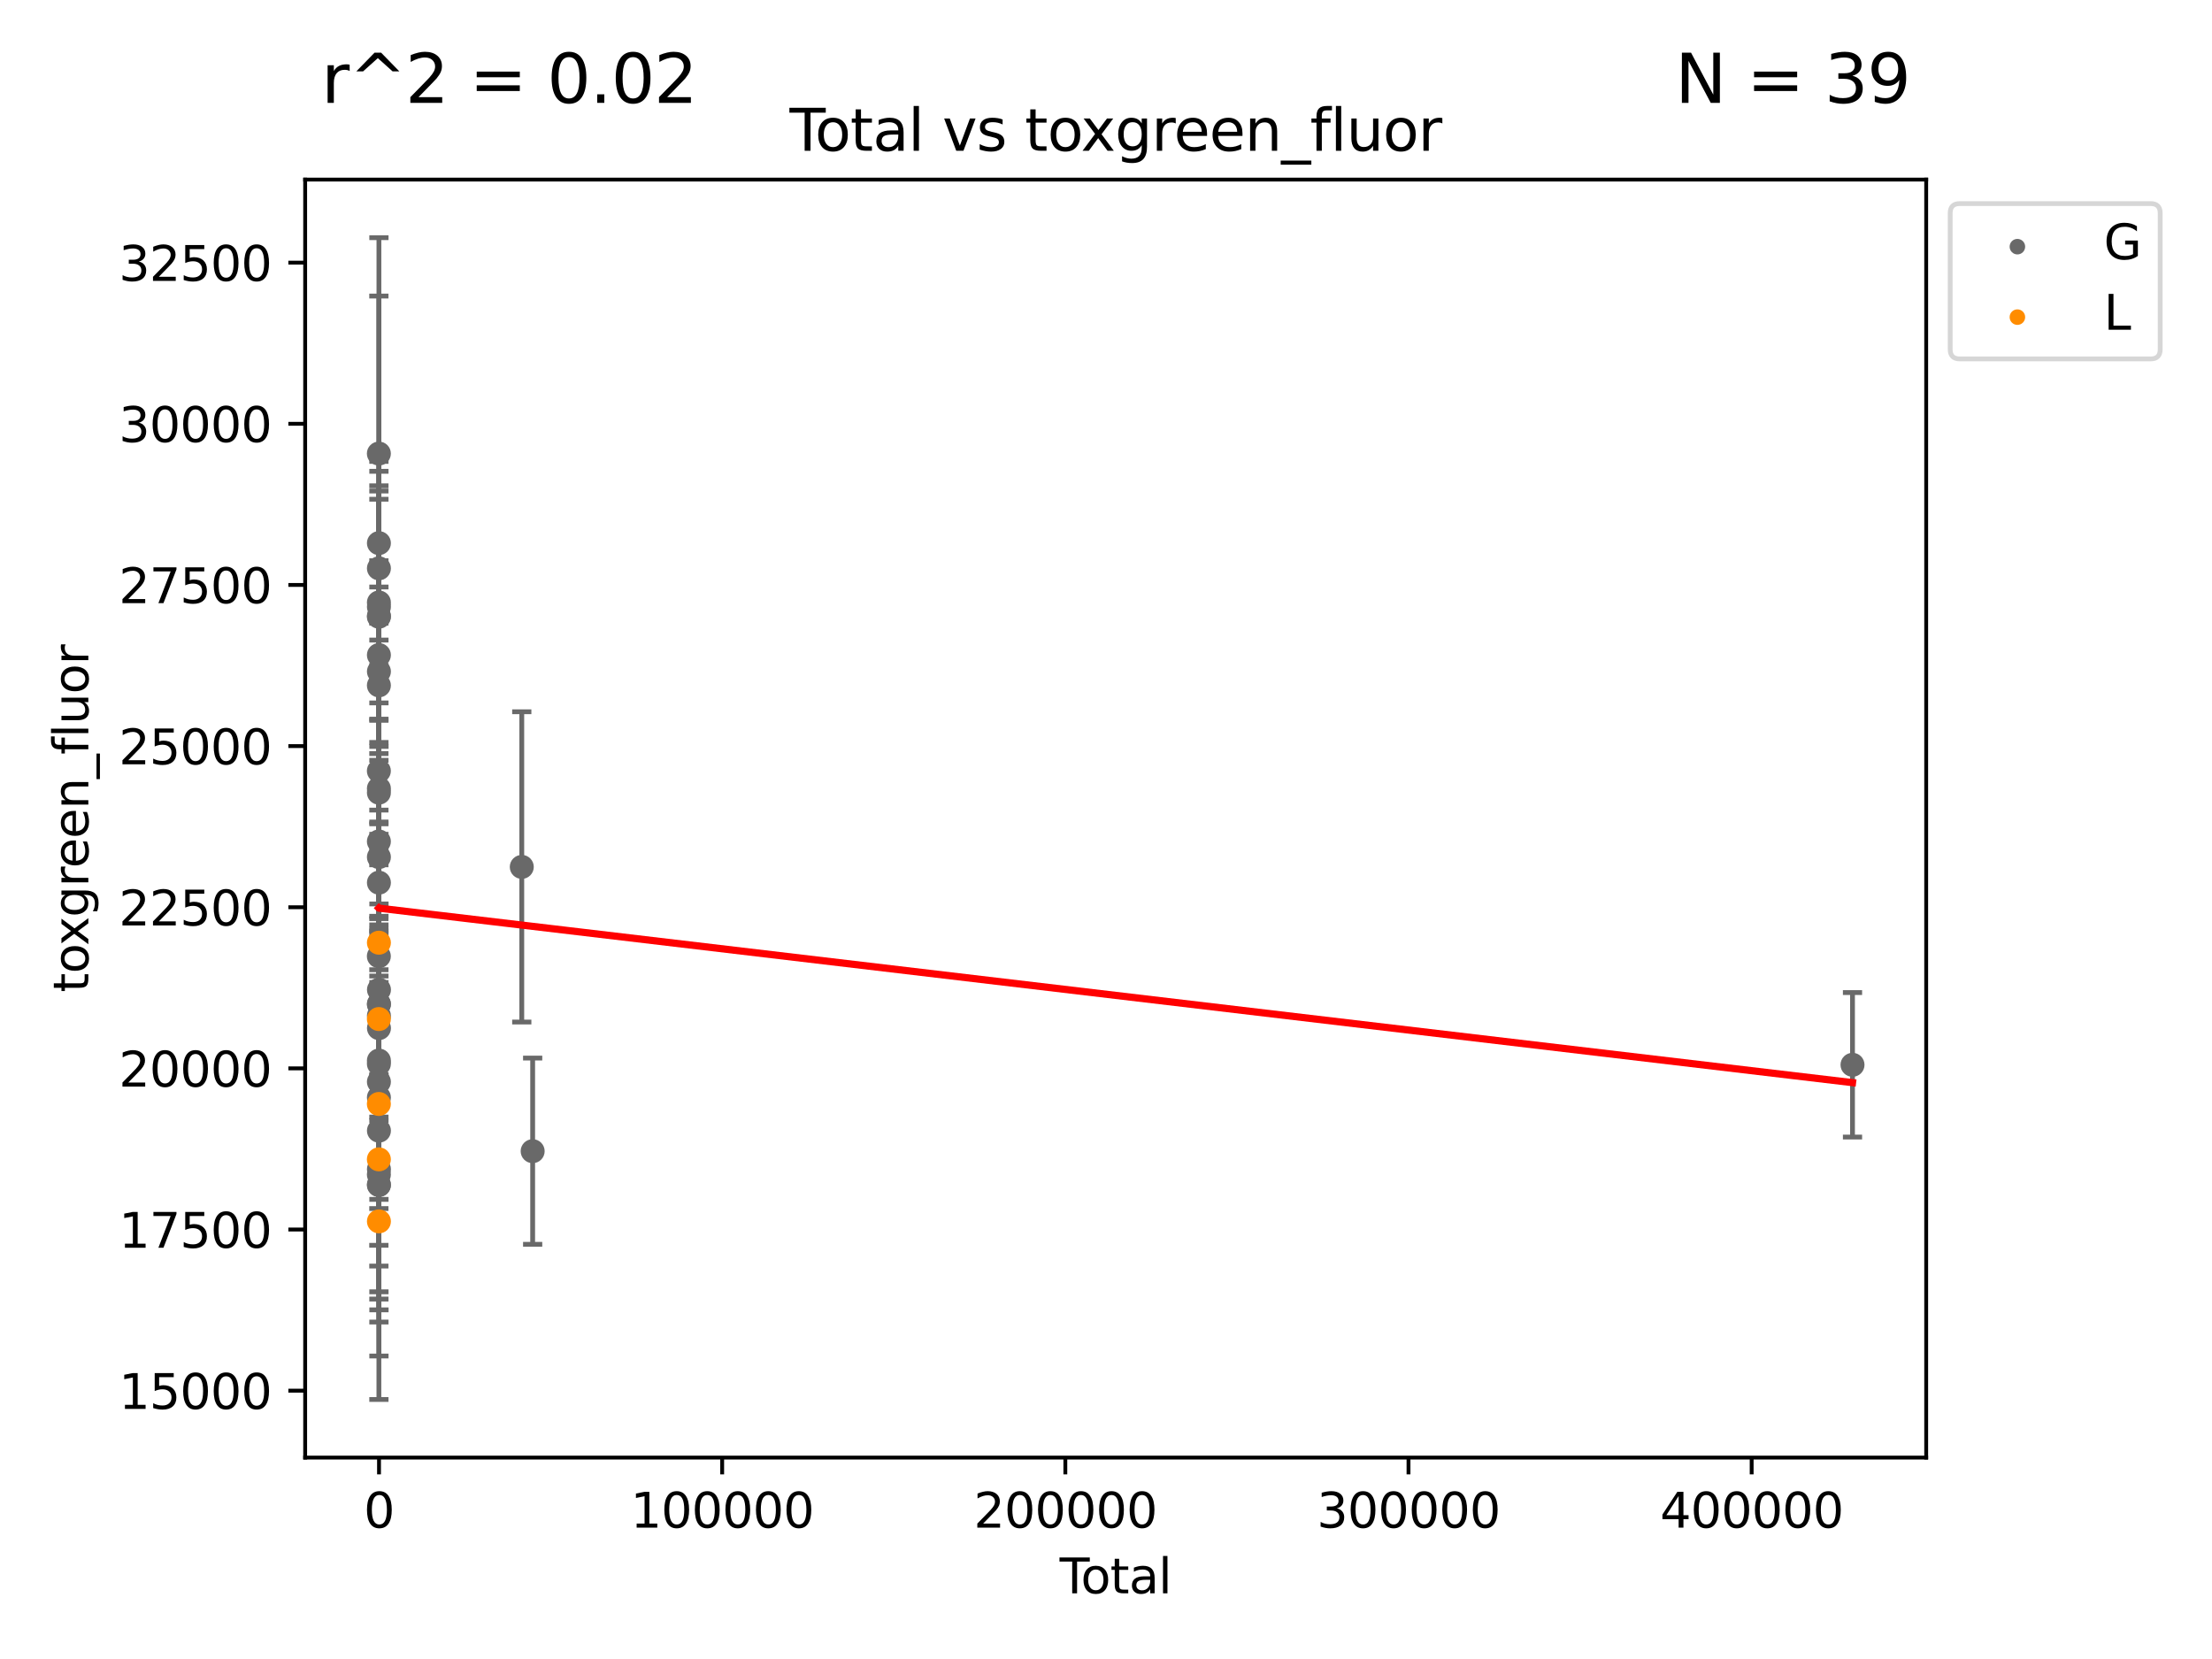 <?xml version="1.0" encoding="utf-8" standalone="no"?>
<!DOCTYPE svg PUBLIC "-//W3C//DTD SVG 1.1//EN"
  "http://www.w3.org/Graphics/SVG/1.1/DTD/svg11.dtd">
<svg xmlns:xlink="http://www.w3.org/1999/xlink" width="460.8pt" height="345.6pt" viewBox="0 0 460.8 345.6" xmlns="http://www.w3.org/2000/svg" version="1.1">
 <defs>
  <style type="text/css">*{stroke-linejoin: round; stroke-linecap: butt}</style>
 </defs>
 <g id="figure_1">
  <g id="patch_1">
   <path d="M 0 345.6 
L 460.8 345.6 
L 460.8 0 
L 0 0 
z
" style="fill: #ffffff"/>
  </g>
  <g id="axes_1">
   <g id="patch_2">
    <path d="M 63.571 303.64 
L 401.26 303.64 
L 401.26 37.411 
L 63.571 37.411 
z
" style="fill: #ffffff"/>
   </g>
   <g id="PathCollection_1">
    <defs>
     <path id="mfcdd3b5d86" d="M 0 1.118 
C 0.297 1.118 0.581 1 0.791 0.791 
C 1 0.581 1.118 0.297 1.118 0 
C 1.118 -0.297 1 -0.581 0.791 -0.791 
C 0.581 -1 0.297 -1.118 0 -1.118 
C -0.297 -1.118 -0.581 -1 -0.791 -0.791 
C -1 -0.581 -1.118 -0.297 -1.118 0 
C -1.118 0.297 -1 0.581 -0.791 0.791 
C -0.581 1 -0.297 1.118 0 1.118 
z
" style="stroke: #696969"/>
    </defs>
    <g clip-path="url(#pe39eeaa123)">
     <use xlink:href="#mfcdd3b5d86" x="78.921" y="199.197" style="fill: #696969; stroke: #696969"/>
     <use xlink:href="#mfcdd3b5d86" x="78.925" y="160.597" style="fill: #696969; stroke: #696969"/>
     <use xlink:href="#mfcdd3b5d86" x="78.925" y="94.486" style="fill: #696969; stroke: #696969"/>
     <use xlink:href="#mfcdd3b5d86" x="78.926" y="244.685" style="fill: #696969; stroke: #696969"/>
     <use xlink:href="#mfcdd3b5d86" x="78.929" y="175.288" style="fill: #696969; stroke: #696969"/>
     <use xlink:href="#mfcdd3b5d86" x="78.93" y="142.778" style="fill: #696969; stroke: #696969"/>
     <use xlink:href="#mfcdd3b5d86" x="78.93" y="221.619" style="fill: #696969; stroke: #696969"/>
     <use xlink:href="#mfcdd3b5d86" x="78.931" y="246.776" style="fill: #696969; stroke: #696969"/>
     <use xlink:href="#mfcdd3b5d86" x="78.931" y="165.127" style="fill: #696969; stroke: #696969"/>
     <use xlink:href="#mfcdd3b5d86" x="78.931" y="164.268" style="fill: #696969; stroke: #696969"/>
     <use xlink:href="#mfcdd3b5d86" x="78.931" y="220.932" style="fill: #696969; stroke: #696969"/>
     <use xlink:href="#mfcdd3b5d86" x="78.932" y="128.475" style="fill: #696969; stroke: #696969"/>
     <use xlink:href="#mfcdd3b5d86" x="78.933" y="136.457" style="fill: #696969; stroke: #696969"/>
     <use xlink:href="#mfcdd3b5d86" x="78.933" y="228.625" style="fill: #696969; stroke: #696969"/>
     <use xlink:href="#mfcdd3b5d86" x="78.933" y="178.546" style="fill: #696969; stroke: #696969"/>
     <use xlink:href="#mfcdd3b5d86" x="78.933" y="125.505" style="fill: #696969; stroke: #696969"/>
     <use xlink:href="#mfcdd3b5d86" x="78.933" y="225.362" style="fill: #696969; stroke: #696969"/>
     <use xlink:href="#mfcdd3b5d86" x="78.934" y="113.142" style="fill: #696969; stroke: #696969"/>
     <use xlink:href="#mfcdd3b5d86" x="78.934" y="209.179" style="fill: #696969; stroke: #696969"/>
     <use xlink:href="#mfcdd3b5d86" x="78.935" y="211.584" style="fill: #696969; stroke: #696969"/>
     <use xlink:href="#mfcdd3b5d86" x="78.935" y="209.183" style="fill: #696969; stroke: #696969"/>
     <use xlink:href="#mfcdd3b5d86" x="78.935" y="183.875" style="fill: #696969; stroke: #696969"/>
     <use xlink:href="#mfcdd3b5d86" x="78.936" y="118.395" style="fill: #696969; stroke: #696969"/>
     <use xlink:href="#mfcdd3b5d86" x="78.936" y="126.417" style="fill: #696969; stroke: #696969"/>
     <use xlink:href="#mfcdd3b5d86" x="78.937" y="139.884" style="fill: #696969; stroke: #696969"/>
     <use xlink:href="#mfcdd3b5d86" x="78.938" y="246.875" style="fill: #696969; stroke: #696969"/>
     <use xlink:href="#mfcdd3b5d86" x="78.939" y="235.542" style="fill: #696969; stroke: #696969"/>
     <use xlink:href="#mfcdd3b5d86" x="78.939" y="243.574" style="fill: #696969; stroke: #696969"/>
     <use xlink:href="#mfcdd3b5d86" x="78.94" y="128.324" style="fill: #696969; stroke: #696969"/>
     <use xlink:href="#mfcdd3b5d86" x="78.945" y="214.18" style="fill: #696969; stroke: #696969"/>
     <use xlink:href="#mfcdd3b5d86" x="78.946" y="206.174" style="fill: #696969; stroke: #696969"/>
     <use xlink:href="#mfcdd3b5d86" x="108.696" y="180.593" style="fill: #696969; stroke: #696969"/>
     <use xlink:href="#mfcdd3b5d86" x="110.962" y="239.811" style="fill: #696969; stroke: #696969"/>
     <use xlink:href="#mfcdd3b5d86" x="385.911" y="221.821" style="fill: #696969; stroke: #696969"/>
    </g>
   </g>
   <g id="PathCollection_2">
    <defs>
     <path id="mcb83f68e8f" d="M 0 1.118 
C 0.297 1.118 0.581 1 0.791 0.791 
C 1 0.581 1.118 0.297 1.118 0 
C 1.118 -0.297 1 -0.581 0.791 -0.791 
C 0.581 -1 0.297 -1.118 0 -1.118 
C -0.297 -1.118 -0.581 -1 -0.791 -0.791 
C -1 -0.581 -1.118 -0.297 -1.118 0 
C -1.118 0.297 -1 0.581 -0.791 0.791 
C -0.581 1 -0.297 1.118 0 1.118 
z
" style="stroke: #ff8c00"/>
    </defs>
    <g clip-path="url(#pe39eeaa123)">
     <use xlink:href="#mcb83f68e8f" x="78.923" y="229.978" style="fill: #ff8c00; stroke: #ff8c00"/>
     <use xlink:href="#mcb83f68e8f" x="78.925" y="241.516" style="fill: #ff8c00; stroke: #ff8c00"/>
     <use xlink:href="#mcb83f68e8f" x="78.925" y="212.289" style="fill: #ff8c00; stroke: #ff8c00"/>
     <use xlink:href="#mcb83f68e8f" x="78.933" y="196.381" style="fill: #ff8c00; stroke: #ff8c00"/>
     <use xlink:href="#mcb83f68e8f" x="78.936" y="254.435" style="fill: #ff8c00; stroke: #ff8c00"/>
    </g>
   </g>
   <g id="matplotlib.axis_1">
    <g id="xtick_1">
     <g id="line2d_1">
      <defs>
       <path id="mc8796517d4" d="M 0 0 
L 0 3.5 
" style="stroke: #000000; stroke-width: 0.8"/>
      </defs>
      <g>
       <use xlink:href="#mc8796517d4" x="78.955" y="303.64" style="stroke: #000000; stroke-width: 0.8"/>
      </g>
     </g>
     <g id="text_1">
      <!-- 0 -->
      <g transform="translate(75.774 318.238)scale(0.1 -0.1)">
       <defs>
        <path id="DejaVuSans-30" d="M 2034 4250 
Q 1547 4250 1301 3770 
Q 1056 3291 1056 2328 
Q 1056 1369 1301 889 
Q 1547 409 2034 409 
Q 2525 409 2770 889 
Q 3016 1369 3016 2328 
Q 3016 3291 2770 3770 
Q 2525 4250 2034 4250 
z
M 2034 4750 
Q 2819 4750 3233 4129 
Q 3647 3509 3647 2328 
Q 3647 1150 3233 529 
Q 2819 -91 2034 -91 
Q 1250 -91 836 529 
Q 422 1150 422 2328 
Q 422 3509 836 4129 
Q 1250 4750 2034 4750 
z
" transform="scale(0.016)"/>
       </defs>
       <use xlink:href="#DejaVuSans-30"/>
      </g>
     </g>
    </g>
    <g id="xtick_2">
     <g id="line2d_2">
      <g>
       <use xlink:href="#mc8796517d4" x="150.442" y="303.64" style="stroke: #000000; stroke-width: 0.8"/>
      </g>
     </g>
     <g id="text_2">
      <!-- 100000 -->
      <g transform="translate(131.355 318.238)scale(0.1 -0.1)">
       <defs>
        <path id="DejaVuSans-31" d="M 794 531 
L 1825 531 
L 1825 4091 
L 703 3866 
L 703 4441 
L 1819 4666 
L 2450 4666 
L 2450 531 
L 3481 531 
L 3481 0 
L 794 0 
L 794 531 
z
" transform="scale(0.016)"/>
       </defs>
       <use xlink:href="#DejaVuSans-31"/>
       <use xlink:href="#DejaVuSans-30" x="63.623"/>
       <use xlink:href="#DejaVuSans-30" x="127.246"/>
       <use xlink:href="#DejaVuSans-30" x="190.869"/>
       <use xlink:href="#DejaVuSans-30" x="254.492"/>
       <use xlink:href="#DejaVuSans-30" x="318.115"/>
      </g>
     </g>
    </g>
    <g id="xtick_3">
     <g id="line2d_3">
      <g>
       <use xlink:href="#mc8796517d4" x="221.929" y="303.64" style="stroke: #000000; stroke-width: 0.8"/>
      </g>
     </g>
     <g id="text_3">
      <!-- 200000 -->
      <g transform="translate(202.842 318.238)scale(0.1 -0.1)">
       <defs>
        <path id="DejaVuSans-32" d="M 1228 531 
L 3431 531 
L 3431 0 
L 469 0 
L 469 531 
Q 828 903 1448 1529 
Q 2069 2156 2228 2338 
Q 2531 2678 2651 2914 
Q 2772 3150 2772 3378 
Q 2772 3750 2511 3984 
Q 2250 4219 1831 4219 
Q 1534 4219 1204 4116 
Q 875 4013 500 3803 
L 500 4441 
Q 881 4594 1212 4672 
Q 1544 4750 1819 4750 
Q 2544 4750 2975 4387 
Q 3406 4025 3406 3419 
Q 3406 3131 3298 2873 
Q 3191 2616 2906 2266 
Q 2828 2175 2409 1742 
Q 1991 1309 1228 531 
z
" transform="scale(0.016)"/>
       </defs>
       <use xlink:href="#DejaVuSans-32"/>
       <use xlink:href="#DejaVuSans-30" x="63.623"/>
       <use xlink:href="#DejaVuSans-30" x="127.246"/>
       <use xlink:href="#DejaVuSans-30" x="190.869"/>
       <use xlink:href="#DejaVuSans-30" x="254.492"/>
       <use xlink:href="#DejaVuSans-30" x="318.115"/>
      </g>
     </g>
    </g>
    <g id="xtick_4">
     <g id="line2d_4">
      <g>
       <use xlink:href="#mc8796517d4" x="293.416" y="303.64" style="stroke: #000000; stroke-width: 0.8"/>
      </g>
     </g>
     <g id="text_4">
      <!-- 300000 -->
      <g transform="translate(274.329 318.238)scale(0.1 -0.1)">
       <defs>
        <path id="DejaVuSans-33" d="M 2597 2516 
Q 3050 2419 3304 2112 
Q 3559 1806 3559 1356 
Q 3559 666 3084 287 
Q 2609 -91 1734 -91 
Q 1441 -91 1130 -33 
Q 819 25 488 141 
L 488 750 
Q 750 597 1062 519 
Q 1375 441 1716 441 
Q 2309 441 2620 675 
Q 2931 909 2931 1356 
Q 2931 1769 2642 2001 
Q 2353 2234 1838 2234 
L 1294 2234 
L 1294 2753 
L 1863 2753 
Q 2328 2753 2575 2939 
Q 2822 3125 2822 3475 
Q 2822 3834 2567 4026 
Q 2313 4219 1838 4219 
Q 1578 4219 1281 4162 
Q 984 4106 628 3988 
L 628 4550 
Q 988 4650 1302 4700 
Q 1616 4750 1894 4750 
Q 2613 4750 3031 4423 
Q 3450 4097 3450 3541 
Q 3450 3153 3228 2886 
Q 3006 2619 2597 2516 
z
" transform="scale(0.016)"/>
       </defs>
       <use xlink:href="#DejaVuSans-33"/>
       <use xlink:href="#DejaVuSans-30" x="63.623"/>
       <use xlink:href="#DejaVuSans-30" x="127.246"/>
       <use xlink:href="#DejaVuSans-30" x="190.869"/>
       <use xlink:href="#DejaVuSans-30" x="254.492"/>
       <use xlink:href="#DejaVuSans-30" x="318.115"/>
      </g>
     </g>
    </g>
    <g id="xtick_5">
     <g id="line2d_5">
      <g>
       <use xlink:href="#mc8796517d4" x="364.903" y="303.64" style="stroke: #000000; stroke-width: 0.8"/>
      </g>
     </g>
     <g id="text_5">
      <!-- 400000 -->
      <g transform="translate(345.816 318.238)scale(0.1 -0.1)">
       <defs>
        <path id="DejaVuSans-34" d="M 2419 4116 
L 825 1625 
L 2419 1625 
L 2419 4116 
z
M 2253 4666 
L 3047 4666 
L 3047 1625 
L 3713 1625 
L 3713 1100 
L 3047 1100 
L 3047 0 
L 2419 0 
L 2419 1100 
L 313 1100 
L 313 1709 
L 2253 4666 
z
" transform="scale(0.016)"/>
       </defs>
       <use xlink:href="#DejaVuSans-34"/>
       <use xlink:href="#DejaVuSans-30" x="63.623"/>
       <use xlink:href="#DejaVuSans-30" x="127.246"/>
       <use xlink:href="#DejaVuSans-30" x="190.869"/>
       <use xlink:href="#DejaVuSans-30" x="254.492"/>
       <use xlink:href="#DejaVuSans-30" x="318.115"/>
      </g>
     </g>
    </g>
    <g id="text_6">
     <!-- Total -->
     <g transform="translate(220.739 331.917)scale(0.1 -0.1)">
      <defs>
       <path id="DejaVuSans-54" d="M -19 4666 
L 3928 4666 
L 3928 4134 
L 2272 4134 
L 2272 0 
L 1638 0 
L 1638 4134 
L -19 4134 
L -19 4666 
z
" transform="scale(0.016)"/>
       <path id="DejaVuSans-6f" d="M 1959 3097 
Q 1497 3097 1228 2736 
Q 959 2375 959 1747 
Q 959 1119 1226 758 
Q 1494 397 1959 397 
Q 2419 397 2687 759 
Q 2956 1122 2956 1747 
Q 2956 2369 2687 2733 
Q 2419 3097 1959 3097 
z
M 1959 3584 
Q 2709 3584 3137 3096 
Q 3566 2609 3566 1747 
Q 3566 888 3137 398 
Q 2709 -91 1959 -91 
Q 1206 -91 779 398 
Q 353 888 353 1747 
Q 353 2609 779 3096 
Q 1206 3584 1959 3584 
z
" transform="scale(0.016)"/>
       <path id="DejaVuSans-74" d="M 1172 4494 
L 1172 3500 
L 2356 3500 
L 2356 3053 
L 1172 3053 
L 1172 1153 
Q 1172 725 1289 603 
Q 1406 481 1766 481 
L 2356 481 
L 2356 0 
L 1766 0 
Q 1100 0 847 248 
Q 594 497 594 1153 
L 594 3053 
L 172 3053 
L 172 3500 
L 594 3500 
L 594 4494 
L 1172 4494 
z
" transform="scale(0.016)"/>
       <path id="DejaVuSans-61" d="M 2194 1759 
Q 1497 1759 1228 1600 
Q 959 1441 959 1056 
Q 959 750 1161 570 
Q 1363 391 1709 391 
Q 2188 391 2477 730 
Q 2766 1069 2766 1631 
L 2766 1759 
L 2194 1759 
z
M 3341 1997 
L 3341 0 
L 2766 0 
L 2766 531 
Q 2569 213 2275 61 
Q 1981 -91 1556 -91 
Q 1019 -91 701 211 
Q 384 513 384 1019 
Q 384 1609 779 1909 
Q 1175 2209 1959 2209 
L 2766 2209 
L 2766 2266 
Q 2766 2663 2505 2880 
Q 2244 3097 1772 3097 
Q 1472 3097 1187 3025 
Q 903 2953 641 2809 
L 641 3341 
Q 956 3463 1253 3523 
Q 1550 3584 1831 3584 
Q 2591 3584 2966 3190 
Q 3341 2797 3341 1997 
z
" transform="scale(0.016)"/>
       <path id="DejaVuSans-6c" d="M 603 4863 
L 1178 4863 
L 1178 0 
L 603 0 
L 603 4863 
z
" transform="scale(0.016)"/>
      </defs>
      <use xlink:href="#DejaVuSans-54"/>
      <use xlink:href="#DejaVuSans-6f" x="44.084"/>
      <use xlink:href="#DejaVuSans-74" x="105.266"/>
      <use xlink:href="#DejaVuSans-61" x="144.475"/>
      <use xlink:href="#DejaVuSans-6c" x="205.754"/>
     </g>
    </g>
   </g>
   <g id="matplotlib.axis_2">
    <g id="ytick_1">
     <g id="line2d_6">
      <defs>
       <path id="mfeb1ad73e1" d="M 0 0 
L -3.5 0 
" style="stroke: #000000; stroke-width: 0.8"/>
      </defs>
      <g>
       <use xlink:href="#mfeb1ad73e1" x="63.571" y="289.701" style="stroke: #000000; stroke-width: 0.8"/>
      </g>
     </g>
     <g id="text_7">
      <!-- 15000 -->
      <g transform="translate(24.759 293.5)scale(0.1 -0.1)">
       <defs>
        <path id="DejaVuSans-35" d="M 691 4666 
L 3169 4666 
L 3169 4134 
L 1269 4134 
L 1269 2991 
Q 1406 3038 1543 3061 
Q 1681 3084 1819 3084 
Q 2600 3084 3056 2656 
Q 3513 2228 3513 1497 
Q 3513 744 3044 326 
Q 2575 -91 1722 -91 
Q 1428 -91 1123 -41 
Q 819 9 494 109 
L 494 744 
Q 775 591 1075 516 
Q 1375 441 1709 441 
Q 2250 441 2565 725 
Q 2881 1009 2881 1497 
Q 2881 1984 2565 2268 
Q 2250 2553 1709 2553 
Q 1456 2553 1204 2497 
Q 953 2441 691 2322 
L 691 4666 
z
" transform="scale(0.016)"/>
       </defs>
       <use xlink:href="#DejaVuSans-31"/>
       <use xlink:href="#DejaVuSans-35" x="63.623"/>
       <use xlink:href="#DejaVuSans-30" x="127.246"/>
       <use xlink:href="#DejaVuSans-30" x="190.869"/>
       <use xlink:href="#DejaVuSans-30" x="254.492"/>
      </g>
     </g>
    </g>
    <g id="ytick_2">
     <g id="line2d_7">
      <g>
       <use xlink:href="#mfeb1ad73e1" x="63.571" y="256.131" style="stroke: #000000; stroke-width: 0.8"/>
      </g>
     </g>
     <g id="text_8">
      <!-- 17500 -->
      <g transform="translate(24.759 259.93)scale(0.1 -0.1)">
       <defs>
        <path id="DejaVuSans-37" d="M 525 4666 
L 3525 4666 
L 3525 4397 
L 1831 0 
L 1172 0 
L 2766 4134 
L 525 4134 
L 525 4666 
z
" transform="scale(0.016)"/>
       </defs>
       <use xlink:href="#DejaVuSans-31"/>
       <use xlink:href="#DejaVuSans-37" x="63.623"/>
       <use xlink:href="#DejaVuSans-35" x="127.246"/>
       <use xlink:href="#DejaVuSans-30" x="190.869"/>
       <use xlink:href="#DejaVuSans-30" x="254.492"/>
      </g>
     </g>
    </g>
    <g id="ytick_3">
     <g id="line2d_8">
      <g>
       <use xlink:href="#mfeb1ad73e1" x="63.571" y="222.561" style="stroke: #000000; stroke-width: 0.8"/>
      </g>
     </g>
     <g id="text_9">
      <!-- 20000 -->
      <g transform="translate(24.759 226.361)scale(0.1 -0.1)">
       <use xlink:href="#DejaVuSans-32"/>
       <use xlink:href="#DejaVuSans-30" x="63.623"/>
       <use xlink:href="#DejaVuSans-30" x="127.246"/>
       <use xlink:href="#DejaVuSans-30" x="190.869"/>
       <use xlink:href="#DejaVuSans-30" x="254.492"/>
      </g>
     </g>
    </g>
    <g id="ytick_4">
     <g id="line2d_9">
      <g>
       <use xlink:href="#mfeb1ad73e1" x="63.571" y="188.991" style="stroke: #000000; stroke-width: 0.8"/>
      </g>
     </g>
     <g id="text_10">
      <!-- 22500 -->
      <g transform="translate(24.759 192.791)scale(0.1 -0.1)">
       <use xlink:href="#DejaVuSans-32"/>
       <use xlink:href="#DejaVuSans-32" x="63.623"/>
       <use xlink:href="#DejaVuSans-35" x="127.246"/>
       <use xlink:href="#DejaVuSans-30" x="190.869"/>
       <use xlink:href="#DejaVuSans-30" x="254.492"/>
      </g>
     </g>
    </g>
    <g id="ytick_5">
     <g id="line2d_10">
      <g>
       <use xlink:href="#mfeb1ad73e1" x="63.571" y="155.422" style="stroke: #000000; stroke-width: 0.8"/>
      </g>
     </g>
     <g id="text_11">
      <!-- 25000 -->
      <g transform="translate(24.759 159.221)scale(0.1 -0.1)">
       <use xlink:href="#DejaVuSans-32"/>
       <use xlink:href="#DejaVuSans-35" x="63.623"/>
       <use xlink:href="#DejaVuSans-30" x="127.246"/>
       <use xlink:href="#DejaVuSans-30" x="190.869"/>
       <use xlink:href="#DejaVuSans-30" x="254.492"/>
      </g>
     </g>
    </g>
    <g id="ytick_6">
     <g id="line2d_11">
      <g>
       <use xlink:href="#mfeb1ad73e1" x="63.571" y="121.852" style="stroke: #000000; stroke-width: 0.8"/>
      </g>
     </g>
     <g id="text_12">
      <!-- 27500 -->
      <g transform="translate(24.759 125.651)scale(0.1 -0.1)">
       <use xlink:href="#DejaVuSans-32"/>
       <use xlink:href="#DejaVuSans-37" x="63.623"/>
       <use xlink:href="#DejaVuSans-35" x="127.246"/>
       <use xlink:href="#DejaVuSans-30" x="190.869"/>
       <use xlink:href="#DejaVuSans-30" x="254.492"/>
      </g>
     </g>
    </g>
    <g id="ytick_7">
     <g id="line2d_12">
      <g>
       <use xlink:href="#mfeb1ad73e1" x="63.571" y="88.282" style="stroke: #000000; stroke-width: 0.8"/>
      </g>
     </g>
     <g id="text_13">
      <!-- 30000 -->
      <g transform="translate(24.759 92.081)scale(0.1 -0.1)">
       <use xlink:href="#DejaVuSans-33"/>
       <use xlink:href="#DejaVuSans-30" x="63.623"/>
       <use xlink:href="#DejaVuSans-30" x="127.246"/>
       <use xlink:href="#DejaVuSans-30" x="190.869"/>
       <use xlink:href="#DejaVuSans-30" x="254.492"/>
      </g>
     </g>
    </g>
    <g id="ytick_8">
     <g id="line2d_13">
      <g>
       <use xlink:href="#mfeb1ad73e1" x="63.571" y="54.712" style="stroke: #000000; stroke-width: 0.8"/>
      </g>
     </g>
     <g id="text_14">
      <!-- 32500 -->
      <g transform="translate(24.759 58.511)scale(0.1 -0.1)">
       <use xlink:href="#DejaVuSans-33"/>
       <use xlink:href="#DejaVuSans-32" x="63.623"/>
       <use xlink:href="#DejaVuSans-35" x="127.246"/>
       <use xlink:href="#DejaVuSans-30" x="190.869"/>
       <use xlink:href="#DejaVuSans-30" x="254.492"/>
      </g>
     </g>
    </g>
    <g id="text_15">
     <!-- toxgreen_fluor -->
     <g transform="translate(18.401 206.72)rotate(-90)scale(0.1 -0.1)">
      <defs>
       <path id="DejaVuSans-78" d="M 3513 3500 
L 2247 1797 
L 3578 0 
L 2900 0 
L 1881 1375 
L 863 0 
L 184 0 
L 1544 1831 
L 300 3500 
L 978 3500 
L 1906 2253 
L 2834 3500 
L 3513 3500 
z
" transform="scale(0.016)"/>
       <path id="DejaVuSans-67" d="M 2906 1791 
Q 2906 2416 2648 2759 
Q 2391 3103 1925 3103 
Q 1463 3103 1205 2759 
Q 947 2416 947 1791 
Q 947 1169 1205 825 
Q 1463 481 1925 481 
Q 2391 481 2648 825 
Q 2906 1169 2906 1791 
z
M 3481 434 
Q 3481 -459 3084 -895 
Q 2688 -1331 1869 -1331 
Q 1566 -1331 1297 -1286 
Q 1028 -1241 775 -1147 
L 775 -588 
Q 1028 -725 1275 -790 
Q 1522 -856 1778 -856 
Q 2344 -856 2625 -561 
Q 2906 -266 2906 331 
L 2906 616 
Q 2728 306 2450 153 
Q 2172 0 1784 0 
Q 1141 0 747 490 
Q 353 981 353 1791 
Q 353 2603 747 3093 
Q 1141 3584 1784 3584 
Q 2172 3584 2450 3431 
Q 2728 3278 2906 2969 
L 2906 3500 
L 3481 3500 
L 3481 434 
z
" transform="scale(0.016)"/>
       <path id="DejaVuSans-72" d="M 2631 2963 
Q 2534 3019 2420 3045 
Q 2306 3072 2169 3072 
Q 1681 3072 1420 2755 
Q 1159 2438 1159 1844 
L 1159 0 
L 581 0 
L 581 3500 
L 1159 3500 
L 1159 2956 
Q 1341 3275 1631 3429 
Q 1922 3584 2338 3584 
Q 2397 3584 2469 3576 
Q 2541 3569 2628 3553 
L 2631 2963 
z
" transform="scale(0.016)"/>
       <path id="DejaVuSans-65" d="M 3597 1894 
L 3597 1613 
L 953 1613 
Q 991 1019 1311 708 
Q 1631 397 2203 397 
Q 2534 397 2845 478 
Q 3156 559 3463 722 
L 3463 178 
Q 3153 47 2828 -22 
Q 2503 -91 2169 -91 
Q 1331 -91 842 396 
Q 353 884 353 1716 
Q 353 2575 817 3079 
Q 1281 3584 2069 3584 
Q 2775 3584 3186 3129 
Q 3597 2675 3597 1894 
z
M 3022 2063 
Q 3016 2534 2758 2815 
Q 2500 3097 2075 3097 
Q 1594 3097 1305 2825 
Q 1016 2553 972 2059 
L 3022 2063 
z
" transform="scale(0.016)"/>
       <path id="DejaVuSans-6e" d="M 3513 2113 
L 3513 0 
L 2938 0 
L 2938 2094 
Q 2938 2591 2744 2837 
Q 2550 3084 2163 3084 
Q 1697 3084 1428 2787 
Q 1159 2491 1159 1978 
L 1159 0 
L 581 0 
L 581 3500 
L 1159 3500 
L 1159 2956 
Q 1366 3272 1645 3428 
Q 1925 3584 2291 3584 
Q 2894 3584 3203 3211 
Q 3513 2838 3513 2113 
z
" transform="scale(0.016)"/>
       <path id="DejaVuSans-5f" d="M 3263 -1063 
L 3263 -1509 
L -63 -1509 
L -63 -1063 
L 3263 -1063 
z
" transform="scale(0.016)"/>
       <path id="DejaVuSans-66" d="M 2375 4863 
L 2375 4384 
L 1825 4384 
Q 1516 4384 1395 4259 
Q 1275 4134 1275 3809 
L 1275 3500 
L 2222 3500 
L 2222 3053 
L 1275 3053 
L 1275 0 
L 697 0 
L 697 3053 
L 147 3053 
L 147 3500 
L 697 3500 
L 697 3744 
Q 697 4328 969 4595 
Q 1241 4863 1831 4863 
L 2375 4863 
z
" transform="scale(0.016)"/>
       <path id="DejaVuSans-75" d="M 544 1381 
L 544 3500 
L 1119 3500 
L 1119 1403 
Q 1119 906 1312 657 
Q 1506 409 1894 409 
Q 2359 409 2629 706 
Q 2900 1003 2900 1516 
L 2900 3500 
L 3475 3500 
L 3475 0 
L 2900 0 
L 2900 538 
Q 2691 219 2414 64 
Q 2138 -91 1772 -91 
Q 1169 -91 856 284 
Q 544 659 544 1381 
z
M 1991 3584 
L 1991 3584 
z
" transform="scale(0.016)"/>
      </defs>
      <use xlink:href="#DejaVuSans-74"/>
      <use xlink:href="#DejaVuSans-6f" x="39.209"/>
      <use xlink:href="#DejaVuSans-78" x="97.266"/>
      <use xlink:href="#DejaVuSans-67" x="156.445"/>
      <use xlink:href="#DejaVuSans-72" x="219.922"/>
      <use xlink:href="#DejaVuSans-65" x="258.785"/>
      <use xlink:href="#DejaVuSans-65" x="320.309"/>
      <use xlink:href="#DejaVuSans-6e" x="381.832"/>
      <use xlink:href="#DejaVuSans-5f" x="445.211"/>
      <use xlink:href="#DejaVuSans-66" x="495.211"/>
      <use xlink:href="#DejaVuSans-6c" x="530.416"/>
      <use xlink:href="#DejaVuSans-75" x="558.199"/>
      <use xlink:href="#DejaVuSans-6f" x="621.578"/>
      <use xlink:href="#DejaVuSans-72" x="682.76"/>
     </g>
    </g>
   </g>
   <g id="LineCollection_1">
    <path d="M 78.921 259.418 
L 78.921 138.976 
" clip-path="url(#pe39eeaa123)" style="fill: none; stroke: #696969"/>
    <path d="M 78.925 191.365 
L 78.925 129.829 
" clip-path="url(#pe39eeaa123)" style="fill: none; stroke: #696969"/>
    <path d="M 78.925 127.298 
L 78.925 61.674 
" clip-path="url(#pe39eeaa123)" style="fill: none; stroke: #696969"/>
    <path d="M 78.926 263.746 
L 78.926 225.624 
" clip-path="url(#pe39eeaa123)" style="fill: none; stroke: #696969"/>
    <path d="M 78.929 193.594 
L 78.929 156.983 
" clip-path="url(#pe39eeaa123)" style="fill: none; stroke: #696969"/>
    <path d="M 78.93 168.755 
L 78.93 116.801 
" clip-path="url(#pe39eeaa123)" style="fill: none; stroke: #696969"/>
    <path d="M 78.93 232.703 
L 78.93 210.536 
" clip-path="url(#pe39eeaa123)" style="fill: none; stroke: #696969"/>
    <path d="M 78.931 291.539 
L 78.931 202.013 
" clip-path="url(#pe39eeaa123)" style="fill: none; stroke: #696969"/>
    <path d="M 78.931 190.875 
L 78.931 139.379 
" clip-path="url(#pe39eeaa123)" style="fill: none; stroke: #696969"/>
    <path d="M 78.931 178.483 
L 78.931 150.053 
" clip-path="url(#pe39eeaa123)" style="fill: none; stroke: #696969"/>
    <path d="M 78.931 270.619 
L 78.931 171.245 
" clip-path="url(#pe39eeaa123)" style="fill: none; stroke: #696969"/>
    <path d="M 78.932 154.665 
L 78.932 102.286 
" clip-path="url(#pe39eeaa123)" style="fill: none; stroke: #696969"/>
    <path d="M 78.933 176.791 
L 78.933 96.123 
" clip-path="url(#pe39eeaa123)" style="fill: none; stroke: #696969"/>
    <path d="M 78.933 246.921 
L 78.933 210.329 
" clip-path="url(#pe39eeaa123)" style="fill: none; stroke: #696969"/>
    <path d="M 78.933 198.709 
L 78.933 158.383 
" clip-path="url(#pe39eeaa123)" style="fill: none; stroke: #696969"/>
    <path d="M 78.933 149.808 
L 78.933 101.202 
" clip-path="url(#pe39eeaa123)" style="fill: none; stroke: #696969"/>
    <path d="M 78.933 226.279 
L 78.933 224.445 
" clip-path="url(#pe39eeaa123)" style="fill: none; stroke: #696969"/>
    <path d="M 78.934 122.287 
L 78.934 103.998 
" clip-path="url(#pe39eeaa123)" style="fill: none; stroke: #696969"/>
    <path d="M 78.934 223.83 
L 78.934 194.529 
" clip-path="url(#pe39eeaa123)" style="fill: none; stroke: #696969"/>
    <path d="M 78.935 230.502 
L 78.935 192.667 
" clip-path="url(#pe39eeaa123)" style="fill: none; stroke: #696969"/>
    <path d="M 78.935 235.214 
L 78.935 183.151 
" clip-path="url(#pe39eeaa123)" style="fill: none; stroke: #696969"/>
    <path d="M 78.935 193.951 
L 78.935 173.799 
" clip-path="url(#pe39eeaa123)" style="fill: none; stroke: #696969"/>
    <path d="M 78.936 138.607 
L 78.936 98.182 
" clip-path="url(#pe39eeaa123)" style="fill: none; stroke: #696969"/>
    <path d="M 78.936 203.321 
L 78.936 49.513 
" clip-path="url(#pe39eeaa123)" style="fill: none; stroke: #696969"/>
    <path d="M 78.937 146.432 
L 78.937 133.335 
" clip-path="url(#pe39eeaa123)" style="fill: none; stroke: #696969"/>
    <path d="M 78.938 269.109 
L 78.938 224.641 
" clip-path="url(#pe39eeaa123)" style="fill: none; stroke: #696969"/>
    <path d="M 78.939 249.851 
L 78.939 221.233 
" clip-path="url(#pe39eeaa123)" style="fill: none; stroke: #696969"/>
    <path d="M 78.939 282.481 
L 78.939 204.666 
" clip-path="url(#pe39eeaa123)" style="fill: none; stroke: #696969"/>
    <path d="M 78.94 143.028 
L 78.94 113.62 
" clip-path="url(#pe39eeaa123)" style="fill: none; stroke: #696969"/>
    <path d="M 78.945 272.869 
L 78.945 155.492 
" clip-path="url(#pe39eeaa123)" style="fill: none; stroke: #696969"/>
    <path d="M 78.946 224.042 
L 78.946 188.306 
" clip-path="url(#pe39eeaa123)" style="fill: none; stroke: #696969"/>
    <path d="M 108.696 212.911 
L 108.696 148.275 
" clip-path="url(#pe39eeaa123)" style="fill: none; stroke: #696969"/>
    <path d="M 110.962 259.206 
L 110.962 220.417 
" clip-path="url(#pe39eeaa123)" style="fill: none; stroke: #696969"/>
    <path d="M 385.911 236.872 
L 385.911 206.77 
" clip-path="url(#pe39eeaa123)" style="fill: none; stroke: #696969"/>
   </g>
   <g id="line2d_14">
    <defs>
     <path id="md8b62321bd" d="M 2 0 
L -2 -0 
" style="stroke: #696969"/>
    </defs>
    <g clip-path="url(#pe39eeaa123)">
     <use xlink:href="#md8b62321bd" x="78.921" y="259.418" style="fill: #696969; stroke: #696969"/>
     <use xlink:href="#md8b62321bd" x="78.925" y="191.365" style="fill: #696969; stroke: #696969"/>
     <use xlink:href="#md8b62321bd" x="78.925" y="127.298" style="fill: #696969; stroke: #696969"/>
     <use xlink:href="#md8b62321bd" x="78.926" y="263.746" style="fill: #696969; stroke: #696969"/>
     <use xlink:href="#md8b62321bd" x="78.929" y="193.594" style="fill: #696969; stroke: #696969"/>
     <use xlink:href="#md8b62321bd" x="78.93" y="168.755" style="fill: #696969; stroke: #696969"/>
     <use xlink:href="#md8b62321bd" x="78.93" y="232.703" style="fill: #696969; stroke: #696969"/>
     <use xlink:href="#md8b62321bd" x="78.931" y="291.539" style="fill: #696969; stroke: #696969"/>
     <use xlink:href="#md8b62321bd" x="78.931" y="190.875" style="fill: #696969; stroke: #696969"/>
     <use xlink:href="#md8b62321bd" x="78.931" y="178.483" style="fill: #696969; stroke: #696969"/>
     <use xlink:href="#md8b62321bd" x="78.931" y="270.619" style="fill: #696969; stroke: #696969"/>
     <use xlink:href="#md8b62321bd" x="78.932" y="154.665" style="fill: #696969; stroke: #696969"/>
     <use xlink:href="#md8b62321bd" x="78.933" y="176.791" style="fill: #696969; stroke: #696969"/>
     <use xlink:href="#md8b62321bd" x="78.933" y="246.921" style="fill: #696969; stroke: #696969"/>
     <use xlink:href="#md8b62321bd" x="78.933" y="198.709" style="fill: #696969; stroke: #696969"/>
     <use xlink:href="#md8b62321bd" x="78.933" y="149.808" style="fill: #696969; stroke: #696969"/>
     <use xlink:href="#md8b62321bd" x="78.933" y="226.279" style="fill: #696969; stroke: #696969"/>
     <use xlink:href="#md8b62321bd" x="78.934" y="122.287" style="fill: #696969; stroke: #696969"/>
     <use xlink:href="#md8b62321bd" x="78.934" y="223.83" style="fill: #696969; stroke: #696969"/>
     <use xlink:href="#md8b62321bd" x="78.935" y="230.502" style="fill: #696969; stroke: #696969"/>
     <use xlink:href="#md8b62321bd" x="78.935" y="235.214" style="fill: #696969; stroke: #696969"/>
     <use xlink:href="#md8b62321bd" x="78.935" y="193.951" style="fill: #696969; stroke: #696969"/>
     <use xlink:href="#md8b62321bd" x="78.936" y="138.607" style="fill: #696969; stroke: #696969"/>
     <use xlink:href="#md8b62321bd" x="78.936" y="203.321" style="fill: #696969; stroke: #696969"/>
     <use xlink:href="#md8b62321bd" x="78.937" y="146.432" style="fill: #696969; stroke: #696969"/>
     <use xlink:href="#md8b62321bd" x="78.938" y="269.109" style="fill: #696969; stroke: #696969"/>
     <use xlink:href="#md8b62321bd" x="78.939" y="249.851" style="fill: #696969; stroke: #696969"/>
     <use xlink:href="#md8b62321bd" x="78.939" y="282.481" style="fill: #696969; stroke: #696969"/>
     <use xlink:href="#md8b62321bd" x="78.94" y="143.028" style="fill: #696969; stroke: #696969"/>
     <use xlink:href="#md8b62321bd" x="78.945" y="272.869" style="fill: #696969; stroke: #696969"/>
     <use xlink:href="#md8b62321bd" x="78.946" y="224.042" style="fill: #696969; stroke: #696969"/>
     <use xlink:href="#md8b62321bd" x="108.696" y="212.911" style="fill: #696969; stroke: #696969"/>
     <use xlink:href="#md8b62321bd" x="110.962" y="259.206" style="fill: #696969; stroke: #696969"/>
     <use xlink:href="#md8b62321bd" x="385.911" y="236.872" style="fill: #696969; stroke: #696969"/>
    </g>
   </g>
   <g id="line2d_15">
    <g clip-path="url(#pe39eeaa123)">
     <use xlink:href="#md8b62321bd" x="78.921" y="138.976" style="fill: #696969; stroke: #696969"/>
     <use xlink:href="#md8b62321bd" x="78.925" y="129.829" style="fill: #696969; stroke: #696969"/>
     <use xlink:href="#md8b62321bd" x="78.925" y="61.674" style="fill: #696969; stroke: #696969"/>
     <use xlink:href="#md8b62321bd" x="78.926" y="225.624" style="fill: #696969; stroke: #696969"/>
     <use xlink:href="#md8b62321bd" x="78.929" y="156.983" style="fill: #696969; stroke: #696969"/>
     <use xlink:href="#md8b62321bd" x="78.93" y="116.801" style="fill: #696969; stroke: #696969"/>
     <use xlink:href="#md8b62321bd" x="78.93" y="210.536" style="fill: #696969; stroke: #696969"/>
     <use xlink:href="#md8b62321bd" x="78.931" y="202.013" style="fill: #696969; stroke: #696969"/>
     <use xlink:href="#md8b62321bd" x="78.931" y="139.379" style="fill: #696969; stroke: #696969"/>
     <use xlink:href="#md8b62321bd" x="78.931" y="150.053" style="fill: #696969; stroke: #696969"/>
     <use xlink:href="#md8b62321bd" x="78.931" y="171.245" style="fill: #696969; stroke: #696969"/>
     <use xlink:href="#md8b62321bd" x="78.932" y="102.286" style="fill: #696969; stroke: #696969"/>
     <use xlink:href="#md8b62321bd" x="78.933" y="96.123" style="fill: #696969; stroke: #696969"/>
     <use xlink:href="#md8b62321bd" x="78.933" y="210.329" style="fill: #696969; stroke: #696969"/>
     <use xlink:href="#md8b62321bd" x="78.933" y="158.383" style="fill: #696969; stroke: #696969"/>
     <use xlink:href="#md8b62321bd" x="78.933" y="101.202" style="fill: #696969; stroke: #696969"/>
     <use xlink:href="#md8b62321bd" x="78.933" y="224.445" style="fill: #696969; stroke: #696969"/>
     <use xlink:href="#md8b62321bd" x="78.934" y="103.998" style="fill: #696969; stroke: #696969"/>
     <use xlink:href="#md8b62321bd" x="78.934" y="194.529" style="fill: #696969; stroke: #696969"/>
     <use xlink:href="#md8b62321bd" x="78.935" y="192.667" style="fill: #696969; stroke: #696969"/>
     <use xlink:href="#md8b62321bd" x="78.935" y="183.151" style="fill: #696969; stroke: #696969"/>
     <use xlink:href="#md8b62321bd" x="78.935" y="173.799" style="fill: #696969; stroke: #696969"/>
     <use xlink:href="#md8b62321bd" x="78.936" y="98.182" style="fill: #696969; stroke: #696969"/>
     <use xlink:href="#md8b62321bd" x="78.936" y="49.513" style="fill: #696969; stroke: #696969"/>
     <use xlink:href="#md8b62321bd" x="78.937" y="133.335" style="fill: #696969; stroke: #696969"/>
     <use xlink:href="#md8b62321bd" x="78.938" y="224.641" style="fill: #696969; stroke: #696969"/>
     <use xlink:href="#md8b62321bd" x="78.939" y="221.233" style="fill: #696969; stroke: #696969"/>
     <use xlink:href="#md8b62321bd" x="78.939" y="204.666" style="fill: #696969; stroke: #696969"/>
     <use xlink:href="#md8b62321bd" x="78.94" y="113.62" style="fill: #696969; stroke: #696969"/>
     <use xlink:href="#md8b62321bd" x="78.945" y="155.492" style="fill: #696969; stroke: #696969"/>
     <use xlink:href="#md8b62321bd" x="78.946" y="188.306" style="fill: #696969; stroke: #696969"/>
     <use xlink:href="#md8b62321bd" x="108.696" y="148.275" style="fill: #696969; stroke: #696969"/>
     <use xlink:href="#md8b62321bd" x="110.962" y="220.417" style="fill: #696969; stroke: #696969"/>
     <use xlink:href="#md8b62321bd" x="385.911" y="206.77" style="fill: #696969; stroke: #696969"/>
    </g>
   </g>
   <g id="LineCollection_2">
    <path d="M 78.923 251.76 
L 78.923 208.195 
" clip-path="url(#pe39eeaa123)" style="fill: none; stroke: #696969"/>
    <path d="M 78.925 254.602 
L 78.925 228.431 
" clip-path="url(#pe39eeaa123)" style="fill: none; stroke: #696969"/>
    <path d="M 78.925 244.424 
L 78.925 180.154 
" clip-path="url(#pe39eeaa123)" style="fill: none; stroke: #696969"/>
    <path d="M 78.933 221.147 
L 78.933 171.615 
" clip-path="url(#pe39eeaa123)" style="fill: none; stroke: #696969"/>
    <path d="M 78.936 275.404 
L 78.936 233.467 
" clip-path="url(#pe39eeaa123)" style="fill: none; stroke: #696969"/>
   </g>
   <g id="line2d_16">
    <g clip-path="url(#pe39eeaa123)">
     <use xlink:href="#md8b62321bd" x="78.923" y="251.76" style="fill: #696969; stroke: #696969"/>
     <use xlink:href="#md8b62321bd" x="78.925" y="254.602" style="fill: #696969; stroke: #696969"/>
     <use xlink:href="#md8b62321bd" x="78.925" y="244.424" style="fill: #696969; stroke: #696969"/>
     <use xlink:href="#md8b62321bd" x="78.933" y="221.147" style="fill: #696969; stroke: #696969"/>
     <use xlink:href="#md8b62321bd" x="78.936" y="275.404" style="fill: #696969; stroke: #696969"/>
    </g>
   </g>
   <g id="line2d_17">
    <g clip-path="url(#pe39eeaa123)">
     <use xlink:href="#md8b62321bd" x="78.923" y="208.195" style="fill: #696969; stroke: #696969"/>
     <use xlink:href="#md8b62321bd" x="78.925" y="228.431" style="fill: #696969; stroke: #696969"/>
     <use xlink:href="#md8b62321bd" x="78.925" y="180.154" style="fill: #696969; stroke: #696969"/>
     <use xlink:href="#md8b62321bd" x="78.933" y="171.615" style="fill: #696969; stroke: #696969"/>
     <use xlink:href="#md8b62321bd" x="78.936" y="233.467" style="fill: #696969; stroke: #696969"/>
    </g>
   </g>
   <g id="line2d_18">
    <path d="M 78.921 189.183 
L 78.923 189.184 
L 78.925 189.184 
L 78.925 189.184 
L 78.925 189.184 
L 78.925 189.184 
L 78.926 189.184 
L 78.929 189.184 
L 78.93 189.185 
L 78.93 189.185 
L 78.931 189.185 
L 78.931 189.185 
L 78.931 189.185 
L 78.931 189.185 
L 78.932 189.185 
L 78.933 189.185 
L 78.933 189.185 
L 78.933 189.185 
L 78.933 189.185 
L 78.933 189.185 
L 78.933 189.185 
L 78.934 189.185 
L 78.934 189.185 
L 78.935 189.185 
L 78.935 189.185 
L 78.935 189.185 
L 78.936 189.185 
L 78.936 189.185 
L 78.936 189.185 
L 78.937 189.185 
L 78.938 189.185 
L 78.939 189.186 
L 78.939 189.186 
L 78.94 189.186 
L 78.945 189.186 
L 78.946 189.186 
L 108.696 192.709 
L 110.962 192.977 
L 385.911 225.533 
" clip-path="url(#pe39eeaa123)" style="fill: none; stroke: #ff0000; stroke-width: 1.5; stroke-linecap: square"/>
   </g>
   <g id="line2d_19">
    <defs>
     <path id="m012186d85e" d="M 0 2 
C 0.53 2 1.039 1.789 1.414 1.414 
C 1.789 1.039 2 0.53 2 0 
C 2 -0.53 1.789 -1.039 1.414 -1.414 
C 1.039 -1.789 0.53 -2 0 -2 
C -0.53 -2 -1.039 -1.789 -1.414 -1.414 
C -1.789 -1.039 -2 -0.53 -2 0 
C -2 0.53 -1.789 1.039 -1.414 1.414 
C -1.039 1.789 -0.53 2 0 2 
z
" style="stroke: #696969"/>
    </defs>
    <g clip-path="url(#pe39eeaa123)">
     <use xlink:href="#m012186d85e" x="78.921" y="199.197" style="fill: #696969; stroke: #696969"/>
     <use xlink:href="#m012186d85e" x="78.925" y="160.597" style="fill: #696969; stroke: #696969"/>
     <use xlink:href="#m012186d85e" x="78.925" y="94.486" style="fill: #696969; stroke: #696969"/>
     <use xlink:href="#m012186d85e" x="78.926" y="244.685" style="fill: #696969; stroke: #696969"/>
     <use xlink:href="#m012186d85e" x="78.929" y="175.288" style="fill: #696969; stroke: #696969"/>
     <use xlink:href="#m012186d85e" x="78.93" y="142.778" style="fill: #696969; stroke: #696969"/>
     <use xlink:href="#m012186d85e" x="78.93" y="221.619" style="fill: #696969; stroke: #696969"/>
     <use xlink:href="#m012186d85e" x="78.931" y="246.776" style="fill: #696969; stroke: #696969"/>
     <use xlink:href="#m012186d85e" x="78.931" y="165.127" style="fill: #696969; stroke: #696969"/>
     <use xlink:href="#m012186d85e" x="78.931" y="164.268" style="fill: #696969; stroke: #696969"/>
     <use xlink:href="#m012186d85e" x="78.931" y="220.932" style="fill: #696969; stroke: #696969"/>
     <use xlink:href="#m012186d85e" x="78.932" y="128.475" style="fill: #696969; stroke: #696969"/>
     <use xlink:href="#m012186d85e" x="78.933" y="136.457" style="fill: #696969; stroke: #696969"/>
     <use xlink:href="#m012186d85e" x="78.933" y="228.625" style="fill: #696969; stroke: #696969"/>
     <use xlink:href="#m012186d85e" x="78.933" y="178.546" style="fill: #696969; stroke: #696969"/>
     <use xlink:href="#m012186d85e" x="78.933" y="125.505" style="fill: #696969; stroke: #696969"/>
     <use xlink:href="#m012186d85e" x="78.933" y="225.362" style="fill: #696969; stroke: #696969"/>
     <use xlink:href="#m012186d85e" x="78.934" y="113.142" style="fill: #696969; stroke: #696969"/>
     <use xlink:href="#m012186d85e" x="78.934" y="209.179" style="fill: #696969; stroke: #696969"/>
     <use xlink:href="#m012186d85e" x="78.935" y="211.584" style="fill: #696969; stroke: #696969"/>
     <use xlink:href="#m012186d85e" x="78.935" y="209.183" style="fill: #696969; stroke: #696969"/>
     <use xlink:href="#m012186d85e" x="78.935" y="183.875" style="fill: #696969; stroke: #696969"/>
     <use xlink:href="#m012186d85e" x="78.936" y="118.395" style="fill: #696969; stroke: #696969"/>
     <use xlink:href="#m012186d85e" x="78.936" y="126.417" style="fill: #696969; stroke: #696969"/>
     <use xlink:href="#m012186d85e" x="78.937" y="139.884" style="fill: #696969; stroke: #696969"/>
     <use xlink:href="#m012186d85e" x="78.938" y="246.875" style="fill: #696969; stroke: #696969"/>
     <use xlink:href="#m012186d85e" x="78.939" y="235.542" style="fill: #696969; stroke: #696969"/>
     <use xlink:href="#m012186d85e" x="78.939" y="243.574" style="fill: #696969; stroke: #696969"/>
     <use xlink:href="#m012186d85e" x="78.94" y="128.324" style="fill: #696969; stroke: #696969"/>
     <use xlink:href="#m012186d85e" x="78.945" y="214.18" style="fill: #696969; stroke: #696969"/>
     <use xlink:href="#m012186d85e" x="78.946" y="206.174" style="fill: #696969; stroke: #696969"/>
     <use xlink:href="#m012186d85e" x="108.696" y="180.593" style="fill: #696969; stroke: #696969"/>
     <use xlink:href="#m012186d85e" x="110.962" y="239.811" style="fill: #696969; stroke: #696969"/>
     <use xlink:href="#m012186d85e" x="385.911" y="221.821" style="fill: #696969; stroke: #696969"/>
    </g>
   </g>
   <g id="line2d_20">
    <defs>
     <path id="mde90d73c16" d="M 0 2 
C 0.53 2 1.039 1.789 1.414 1.414 
C 1.789 1.039 2 0.53 2 0 
C 2 -0.53 1.789 -1.039 1.414 -1.414 
C 1.039 -1.789 0.53 -2 0 -2 
C -0.53 -2 -1.039 -1.789 -1.414 -1.414 
C -1.789 -1.039 -2 -0.53 -2 0 
C -2 0.53 -1.789 1.039 -1.414 1.414 
C -1.039 1.789 -0.53 2 0 2 
z
" style="stroke: #ff8c00"/>
    </defs>
    <g clip-path="url(#pe39eeaa123)">
     <use xlink:href="#mde90d73c16" x="78.923" y="229.978" style="fill: #ff8c00; stroke: #ff8c00"/>
     <use xlink:href="#mde90d73c16" x="78.925" y="241.516" style="fill: #ff8c00; stroke: #ff8c00"/>
     <use xlink:href="#mde90d73c16" x="78.925" y="212.289" style="fill: #ff8c00; stroke: #ff8c00"/>
     <use xlink:href="#mde90d73c16" x="78.933" y="196.381" style="fill: #ff8c00; stroke: #ff8c00"/>
     <use xlink:href="#mde90d73c16" x="78.936" y="254.435" style="fill: #ff8c00; stroke: #ff8c00"/>
    </g>
   </g>
   <g id="patch_3">
    <path d="M 63.571 303.64 
L 63.571 37.411 
" style="fill: none; stroke: #000000; stroke-width: 0.8; stroke-linejoin: miter; stroke-linecap: square"/>
   </g>
   <g id="patch_4">
    <path d="M 401.26 303.64 
L 401.26 37.411 
" style="fill: none; stroke: #000000; stroke-width: 0.8; stroke-linejoin: miter; stroke-linecap: square"/>
   </g>
   <g id="patch_5">
    <path d="M 63.571 303.64 
L 401.26 303.64 
" style="fill: none; stroke: #000000; stroke-width: 0.8; stroke-linejoin: miter; stroke-linecap: square"/>
   </g>
   <g id="patch_6">
    <path d="M 63.571 37.411 
L 401.26 37.411 
" style="fill: none; stroke: #000000; stroke-width: 0.8; stroke-linejoin: miter; stroke-linecap: square"/>
   </g>
   <g id="text_16">
    <!-- N = 39 -->
    <g transform="translate(348.964 21.426)scale(0.14 -0.14)">
     <defs>
      <path id="DejaVuSans-4e" d="M 628 4666 
L 1478 4666 
L 3547 763 
L 3547 4666 
L 4159 4666 
L 4159 0 
L 3309 0 
L 1241 3903 
L 1241 0 
L 628 0 
L 628 4666 
z
" transform="scale(0.016)"/>
      <path id="DejaVuSans-20" transform="scale(0.016)"/>
      <path id="DejaVuSans-3d" d="M 678 2906 
L 4684 2906 
L 4684 2381 
L 678 2381 
L 678 2906 
z
M 678 1631 
L 4684 1631 
L 4684 1100 
L 678 1100 
L 678 1631 
z
" transform="scale(0.016)"/>
      <path id="DejaVuSans-39" d="M 703 97 
L 703 672 
Q 941 559 1184 500 
Q 1428 441 1663 441 
Q 2288 441 2617 861 
Q 2947 1281 2994 2138 
Q 2813 1869 2534 1725 
Q 2256 1581 1919 1581 
Q 1219 1581 811 2004 
Q 403 2428 403 3163 
Q 403 3881 828 4315 
Q 1253 4750 1959 4750 
Q 2769 4750 3195 4129 
Q 3622 3509 3622 2328 
Q 3622 1225 3098 567 
Q 2575 -91 1691 -91 
Q 1453 -91 1209 -44 
Q 966 3 703 97 
z
M 1959 2075 
Q 2384 2075 2632 2365 
Q 2881 2656 2881 3163 
Q 2881 3666 2632 3958 
Q 2384 4250 1959 4250 
Q 1534 4250 1286 3958 
Q 1038 3666 1038 3163 
Q 1038 2656 1286 2365 
Q 1534 2075 1959 2075 
z
" transform="scale(0.016)"/>
     </defs>
     <use xlink:href="#DejaVuSans-4e"/>
     <use xlink:href="#DejaVuSans-20" x="74.805"/>
     <use xlink:href="#DejaVuSans-3d" x="106.592"/>
     <use xlink:href="#DejaVuSans-20" x="190.381"/>
     <use xlink:href="#DejaVuSans-33" x="222.168"/>
     <use xlink:href="#DejaVuSans-39" x="285.791"/>
    </g>
   </g>
   <g id="text_17">
    <!-- r^2 = 0.02 -->
    <g transform="translate(66.948 21.426)scale(0.14 -0.14)">
     <defs>
      <path id="DejaVuSans-5e" d="M 2988 4666 
L 4684 2925 
L 4056 2925 
L 2681 4159 
L 1306 2925 
L 678 2925 
L 2375 4666 
L 2988 4666 
z
" transform="scale(0.016)"/>
      <path id="DejaVuSans-2e" d="M 684 794 
L 1344 794 
L 1344 0 
L 684 0 
L 684 794 
z
" transform="scale(0.016)"/>
     </defs>
     <use xlink:href="#DejaVuSans-72"/>
     <use xlink:href="#DejaVuSans-5e" x="41.113"/>
     <use xlink:href="#DejaVuSans-32" x="124.902"/>
     <use xlink:href="#DejaVuSans-20" x="188.525"/>
     <use xlink:href="#DejaVuSans-3d" x="220.312"/>
     <use xlink:href="#DejaVuSans-20" x="304.102"/>
     <use xlink:href="#DejaVuSans-30" x="335.889"/>
     <use xlink:href="#DejaVuSans-2e" x="399.512"/>
     <use xlink:href="#DejaVuSans-30" x="431.299"/>
     <use xlink:href="#DejaVuSans-32" x="494.922"/>
    </g>
   </g>
   <g id="text_18">
    <!-- Total vs toxgreen_fluor -->
    <g transform="translate(164.48 31.411)scale(0.12 -0.12)">
     <defs>
      <path id="DejaVuSans-76" d="M 191 3500 
L 800 3500 
L 1894 563 
L 2988 3500 
L 3597 3500 
L 2284 0 
L 1503 0 
L 191 3500 
z
" transform="scale(0.016)"/>
      <path id="DejaVuSans-73" d="M 2834 3397 
L 2834 2853 
Q 2591 2978 2328 3040 
Q 2066 3103 1784 3103 
Q 1356 3103 1142 2972 
Q 928 2841 928 2578 
Q 928 2378 1081 2264 
Q 1234 2150 1697 2047 
L 1894 2003 
Q 2506 1872 2764 1633 
Q 3022 1394 3022 966 
Q 3022 478 2636 193 
Q 2250 -91 1575 -91 
Q 1294 -91 989 -36 
Q 684 19 347 128 
L 347 722 
Q 666 556 975 473 
Q 1284 391 1588 391 
Q 1994 391 2212 530 
Q 2431 669 2431 922 
Q 2431 1156 2273 1281 
Q 2116 1406 1581 1522 
L 1381 1569 
Q 847 1681 609 1914 
Q 372 2147 372 2553 
Q 372 3047 722 3315 
Q 1072 3584 1716 3584 
Q 2034 3584 2315 3537 
Q 2597 3491 2834 3397 
z
" transform="scale(0.016)"/>
     </defs>
     <use xlink:href="#DejaVuSans-54"/>
     <use xlink:href="#DejaVuSans-6f" x="44.084"/>
     <use xlink:href="#DejaVuSans-74" x="105.266"/>
     <use xlink:href="#DejaVuSans-61" x="144.475"/>
     <use xlink:href="#DejaVuSans-6c" x="205.754"/>
     <use xlink:href="#DejaVuSans-20" x="233.537"/>
     <use xlink:href="#DejaVuSans-76" x="265.324"/>
     <use xlink:href="#DejaVuSans-73" x="324.504"/>
     <use xlink:href="#DejaVuSans-20" x="376.604"/>
     <use xlink:href="#DejaVuSans-74" x="408.391"/>
     <use xlink:href="#DejaVuSans-6f" x="447.6"/>
     <use xlink:href="#DejaVuSans-78" x="505.656"/>
     <use xlink:href="#DejaVuSans-67" x="564.836"/>
     <use xlink:href="#DejaVuSans-72" x="628.312"/>
     <use xlink:href="#DejaVuSans-65" x="667.176"/>
     <use xlink:href="#DejaVuSans-65" x="728.699"/>
     <use xlink:href="#DejaVuSans-6e" x="790.223"/>
     <use xlink:href="#DejaVuSans-5f" x="853.602"/>
     <use xlink:href="#DejaVuSans-66" x="903.602"/>
     <use xlink:href="#DejaVuSans-6c" x="938.807"/>
     <use xlink:href="#DejaVuSans-75" x="966.59"/>
     <use xlink:href="#DejaVuSans-6f" x="1029.969"/>
     <use xlink:href="#DejaVuSans-72" x="1091.15"/>
    </g>
   </g>
   <g id="legend_1">
    <g id="patch_7">
     <path d="M 408.26 74.767 
L 448.008 74.767 
Q 450.008 74.767 450.008 72.767 
L 450.008 44.411 
Q 450.008 42.411 448.008 42.411 
L 408.26 42.411 
Q 406.26 42.411 406.26 44.411 
L 406.26 72.767 
Q 406.26 74.767 408.26 74.767 
z
" style="fill: #ffffff; opacity: 0.8; stroke: #cccccc; stroke-linejoin: miter"/>
    </g>
    <g id="PathCollection_3">
     <g>
      <use xlink:href="#mfcdd3b5d86" x="420.26" y="51.385" style="fill: #696969; stroke: #696969"/>
     </g>
    </g>
    <g id="text_19">
     <!-- G -->
     <g transform="translate(438.26 54.01)scale(0.1 -0.1)">
      <defs>
       <path id="DejaVuSans-47" d="M 3809 666 
L 3809 1919 
L 2778 1919 
L 2778 2438 
L 4434 2438 
L 4434 434 
Q 4069 175 3628 42 
Q 3188 -91 2688 -91 
Q 1594 -91 976 548 
Q 359 1188 359 2328 
Q 359 3472 976 4111 
Q 1594 4750 2688 4750 
Q 3144 4750 3555 4637 
Q 3966 4525 4313 4306 
L 4313 3634 
Q 3963 3931 3569 4081 
Q 3175 4231 2741 4231 
Q 1884 4231 1454 3753 
Q 1025 3275 1025 2328 
Q 1025 1384 1454 906 
Q 1884 428 2741 428 
Q 3075 428 3337 486 
Q 3600 544 3809 666 
z
" transform="scale(0.016)"/>
      </defs>
      <use xlink:href="#DejaVuSans-47"/>
     </g>
    </g>
    <g id="PathCollection_4">
     <g>
      <use xlink:href="#mcb83f68e8f" x="420.26" y="66.063" style="fill: #ff8c00; stroke: #ff8c00"/>
     </g>
    </g>
    <g id="text_20">
     <!-- L -->
     <g transform="translate(438.26 68.688)scale(0.1 -0.1)">
      <defs>
       <path id="DejaVuSans-4c" d="M 628 4666 
L 1259 4666 
L 1259 531 
L 3531 531 
L 3531 0 
L 628 0 
L 628 4666 
z
" transform="scale(0.016)"/>
      </defs>
      <use xlink:href="#DejaVuSans-4c"/>
     </g>
    </g>
   </g>
  </g>
 </g>
 <defs>
  <clipPath id="pe39eeaa123">
   <rect x="63.571" y="37.411" width="337.689" height="266.229"/>
  </clipPath>
 </defs>
</svg>
